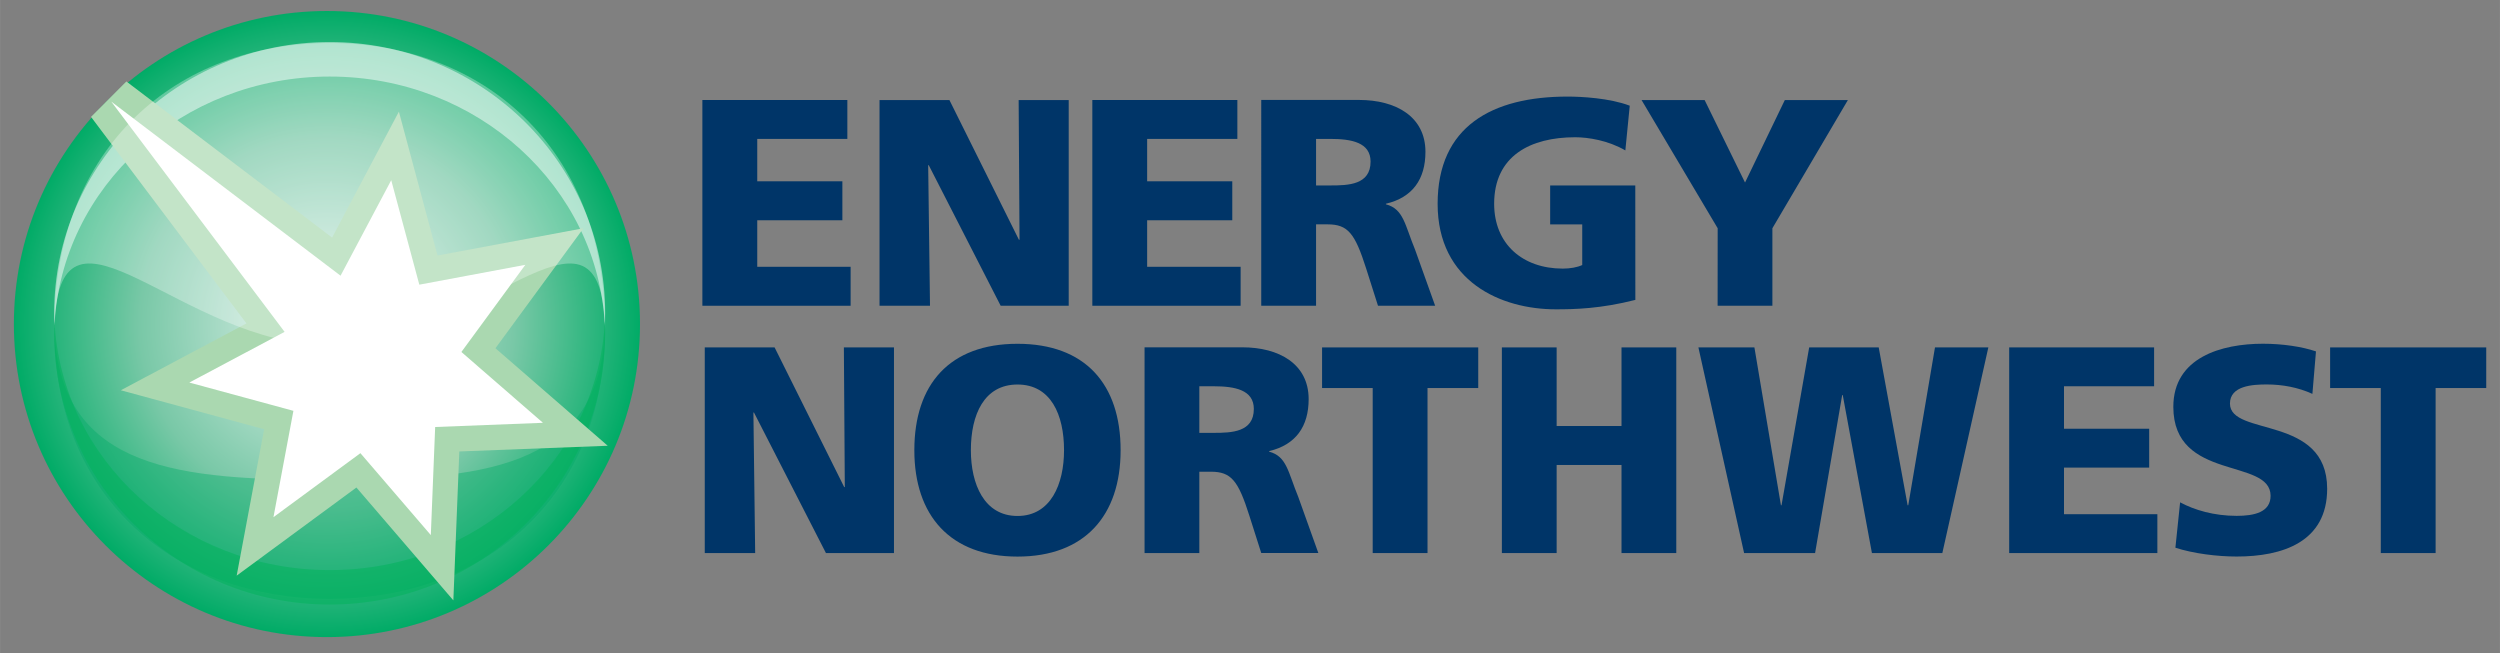 <?xml version="1.0" encoding="UTF-8" standalone="no"?>
<!-- Created with Inkscape (http://www.inkscape.org/) -->

<svg
   xmlns:dc="http://purl.org/dc/elements/1.1/"
   xmlns:cc="http://creativecommons.org/ns#"
   xmlns:rdf="http://www.w3.org/1999/02/22-rdf-syntax-ns#"
   xmlns:svg="http://www.w3.org/2000/svg"
   xmlns="http://www.w3.org/2000/svg"
   xmlns:sodipodi="http://sodipodi.sourceforge.net/DTD/sodipodi-0.dtd"
   xmlns:inkscape="http://www.inkscape.org/namespaces/inkscape"
   width="182.356"
   height="47.64"
   viewBox="0 0 48.248 12.605"
   version="1.1"
   id="svg18618"
   inkscape:version="0.92.0 r15299"
   sodipodi:docname="energy northwest.svg">
  <rect x="0" y="0" width="48.248" height="12.605" fill="#808080" stroke="none"/>
  <defs
     id="defs18612">
    <clipPath
       id="clipPath17927"
       clipPathUnits="userSpaceOnUse">
      <path
         inkscape:connector-curvature="0"
         id="path17925"
         d="m 13.4,200.074 h 135.266 v 34.231 H 13.4 Z" />
    </clipPath>
    <clipPath
       id="clipPath17935"
       clipPathUnits="userSpaceOnUse">
      <path
         inkscape:connector-curvature="0"
         id="path17933"
         d="M 15.603,217.029 H 45.727 V 202.165 H 15.603 Z" />
    </clipPath>
    <clipPath
       id="clipPath17939"
       clipPathUnits="userSpaceOnUse">
      <path
         inkscape:connector-curvature="0"
         id="path17937"
         d="m 15.602,202.165 h 30.124 v 14.864 H 15.602 Z" />
    </clipPath>
    <clipPath
       id="clipPath17959"
       clipPathUnits="userSpaceOnUse">
      <path
         inkscape:connector-curvature="0"
         id="path17957"
         d="M 15.603,232.608 H 45.727 V 217.105 H 15.603 Z" />
    </clipPath>
    <clipPath
       id="clipPath17963"
       clipPathUnits="userSpaceOnUse">
      <path
         inkscape:connector-curvature="0"
         id="path17961"
         d="m 15.602,217.105 h 30.124 v 15.503 H 15.602 Z" />
    </clipPath>
    <clipPath
       id="clipPath17983"
       clipPathUnits="userSpaceOnUse">
      <path
         inkscape:connector-curvature="0"
         id="path17981"
         d="M 15.603,217.356 H 45.727 V 201.852 H 15.603 Z" />
    </clipPath>
    <clipPath
       id="clipPath17987"
       clipPathUnits="userSpaceOnUse">
      <path
         inkscape:connector-curvature="0"
         id="path17985"
         d="m 15.602,201.852 h 30.124 v 15.504 H 15.602 Z" />
    </clipPath>
    <clipPath
       id="clipPath18011"
       clipPathUnits="userSpaceOnUse">
      <path
         inkscape:connector-curvature="0"
         id="path18009"
         d="M 15.603,232.555 H 45.727 V 216.029 H 15.603 Z" />
    </clipPath>
    <clipPath
       id="clipPath18015"
       clipPathUnits="userSpaceOnUse">
      <path
         inkscape:connector-curvature="0"
         id="path18013"
         d="m 15.602,216.03 h 30.124 v 16.525 H 15.602 Z" />
    </clipPath>
    <clipPath
       id="clipPath17899"
       clipPathUnits="userSpaceOnUse">
      <path
         inkscape:connector-curvature="0"
         id="path17897"
         d="m 13.4,217.19 c 0,-9.453 7.664,-17.116 17.116,-17.116 v 0 c 9.453,0 17.116,7.663 17.116,17.116 v 0 c 0,9.453 -7.663,17.115 -17.116,17.115 v 0 c -9.452,0 -17.116,-7.662 -17.116,-17.115" />
    </clipPath>
    <clipPath
       id="clipPath17909"
       clipPathUnits="userSpaceOnUse">
      <path
         inkscape:connector-curvature="0"
         id="path17907"
         d="m 13.4,200.075 h 34.232 v 34.23 h -34.232 z" />
    </clipPath>
    <radialGradient
       id="radialGradient17917"
       spreadMethod="pad"
       gradientTransform="matrix(17.114,0,0,17.114,30.519,217.194)"
       gradientUnits="userSpaceOnUse"
       r="1"
       cy="0"
       cx="0"
       fy="0"
       fx="0">
      <stop
         id="stop17911"
         offset="0"
         style="stop-opacity:1;stop-color:#e6f3ee" />
      <stop
         id="stop17913"
         offset="0.596"
         style="stop-opacity:1;stop-color:#79c8a7" />
      <stop
         id="stop17915"
         offset="1"
         style="stop-opacity:1;stop-color:#00ab66" />
    </radialGradient>
    <clipPath
       id="clipPath17835"
       clipPathUnits="userSpaceOnUse">
      <path
         inkscape:connector-curvature="0"
         id="path17833"
         d="m 13.4,200.074 h 135.266 v 34.231 H 13.4 Z" />
    </clipPath>
  </defs>
  <sodipodi:namedview
     id="base"
     pagecolor="#ffffff"
     bordercolor="#666666"
     borderopacity="1.0"
     inkscape:pageopacity="0.0"
     inkscape:pageshadow="2"
     inkscape:zoom="4.4467967"
     inkscape:cx="90.177273"
     inkscape:cy="22.820059"
     inkscape:document-units="mm"
     inkscape:current-layer="layer1"
     showgrid="false"
     fit-margin-top="0"
     fit-margin-left="0"
     fit-margin-right="0"
     fit-margin-bottom="0"
     units="px"
     inkscape:window-width="1280"
     inkscape:window-height="744"
     inkscape:window-x="-4"
     inkscape:window-y="-4"
     inkscape:window-maximized="1" />
  <g
     inkscape:label="Layer 1"
     inkscape:groupmode="layer"
     id="layer1"
     transform="translate(-72.147,-193.671)">
    <g
       id="g19067"
       transform="translate(0.265,-0.265)">
      <path
         d="m 85.483,204.61 h 0.973 l -0.034,-2.712 h 0.011 l 1.389,2.712 h 1.313 v -3.969 h -0.967 l 0.018,2.695 h -0.012 l -1.343,-2.695 h -1.348 z"
         style="fill:#003568;fill-opacity:1;fill-rule:nonzero;stroke:none;stroke-width:0.353"
         id="path17827"
         inkscape:connector-curvature="0" />
      <path
         d="m 90.619,202.625 c 0,-0.688 0.256,-1.268 0.9,-1.268 0.642,0 0.898,0.58 0.898,1.268 0,0.654 -0.256,1.269 -0.898,1.269 -0.644,0 -0.9,-0.615 -0.9,-1.269 m -1.091,0 c 0,1.263 0.694,2.053 1.991,2.053 1.296,0 1.99,-0.79 1.99,-2.053 0,-1.274 -0.683,-2.054 -1.99,-2.054 -1.309,0 -1.991,0.78 -1.991,2.054"
         style="fill:#003568;fill-opacity:1;fill-rule:evenodd;stroke:none;stroke-width:0.353"
         id="path17839"
         inkscape:connector-curvature="0" />
      <path
         d="m 95.028,201.391 h 0.279 c 0.404,0 0.773,0.068 0.773,0.438 0,0.449 -0.432,0.461 -0.773,0.461 h -0.279 z m -1.057,3.219 h 1.057 v -1.57 h 0.223 c 0.392,0 0.528,0.17 0.744,0.853 l 0.228,0.716 h 1.102 l -0.387,-1.081 c -0.198,-0.483 -0.222,-0.785 -0.562,-0.875 v -0.011 c 0.512,-0.121 0.762,-0.473 0.762,-1.003 0,-0.681 -0.574,-1 -1.28,-1 h -1.887 z"
         style="fill:#003568;fill-opacity:1;fill-rule:evenodd;stroke:none;stroke-width:0.353"
         id="path17843"
         inkscape:connector-curvature="0" />
      <path
         d="m 98.374,204.61 h 1.058 v -3.185 h 0.979 v -0.784 h -3.014 v 0.784 h 0.977 z"
         style="fill:#003568;fill-opacity:1;fill-rule:nonzero;stroke:none;stroke-width:0.353"
         id="path17847"
         inkscape:connector-curvature="0" />
      <path
         d="m 100.867,204.61 h 1.057 v -1.7 h 1.252 v 1.7 h 1.057 v -3.969 h -1.057 v 1.517 h -1.252 v -1.517 h -1.057 z"
         style="fill:#003568;fill-opacity:1;fill-rule:nonzero;stroke:none;stroke-width:0.353"
         id="path17851"
         inkscape:connector-curvature="0" />
      <path
         d="m 105.542,204.61 h 1.37 l 0.523,-3.049 h 0.011 l 0.563,3.049 h 1.359 l 0.888,-3.969 h -1.03 l -0.516,3.047 h -0.012 l -0.558,-3.047 h -1.342 l -0.534,3.047 h -0.011 l -0.512,-3.047 h -1.081 z"
         style="fill:#003568;fill-opacity:1;fill-rule:nonzero;stroke:none;stroke-width:0.353"
         id="path17855"
         inkscape:connector-curvature="0" />
      <path
         d="m 110.658,204.61 h 2.86 v -0.75 h -1.802 v -0.899 h 1.644 v -0.751 h -1.644 v -0.819 h 1.739 v -0.75 h -2.797 z"
         style="fill:#003568;fill-opacity:1;fill-rule:nonzero;stroke:none;stroke-width:0.353"
         id="path17859"
         inkscape:connector-curvature="0" />
      <path
         d="m 113.866,204.507 c 0.352,0.114 0.813,0.17 1.182,0.17 0.882,0 1.747,-0.278 1.747,-1.308 0,-1.433 -1.876,-1.002 -1.876,-1.644 0,-0.347 0.443,-0.369 0.71,-0.369 0.302,0 0.609,0.057 0.881,0.182 l 0.069,-0.82 c -0.267,-0.091 -0.643,-0.148 -1.023,-0.148 -0.797,0 -1.73,0.262 -1.73,1.218 0,1.444 1.877,0.978 1.877,1.717 0,0.319 -0.318,0.387 -0.655,0.387 -0.438,0 -0.819,-0.114 -1.091,-0.261 z"
         style="fill:#003568;fill-opacity:1;fill-rule:nonzero;stroke:none;stroke-width:0.353"
         id="path17863"
         inkscape:connector-curvature="0" />
      <path
         d="m 117.83,204.61 h 1.058 v -3.185 h 0.977 v -0.784 h -3.013 v 0.784 h 0.978 z"
         style="fill:#003568;fill-opacity:1;fill-rule:nonzero;stroke:none;stroke-width:0.353"
         id="path17867"
         inkscape:connector-curvature="0" />
      <path
         d="m 85.437,199.837 h 2.861 v -0.752 h -1.802 v -0.898 h 1.643 v -0.752 h -1.643 v -0.818 h 1.739 v -0.751 h -2.798 z"
         style="fill:#003568;fill-opacity:1;fill-rule:nonzero;stroke:none;stroke-width:0.353"
         id="path17871"
         inkscape:connector-curvature="0" />
      <path
         d="m 88.856,199.837 h 0.974 l -0.035,-2.713 h 0.011 l 1.388,2.713 h 1.313 v -3.97 H 91.541 l 0.017,2.696 h -0.012 l -1.341,-2.696 h -1.349 z"
         style="fill:#003568;fill-opacity:1;fill-rule:nonzero;stroke:none;stroke-width:0.353"
         id="path17875"
         inkscape:connector-curvature="0" />
      <path
         d="m 92.963,199.837 h 2.862 v -0.752 H 94.021 v -0.898 h 1.643 v -0.752 H 94.021 v -0.818 h 1.741 v -0.751 h -2.799 z"
         style="fill:#003568;fill-opacity:1;fill-rule:nonzero;stroke:none;stroke-width:0.353"
         id="path17879"
         inkscape:connector-curvature="0" />
      <path
         d="m 97.281,196.617 h 0.279 c 0.404,0 0.773,0.068 0.773,0.438 0,0.449 -0.432,0.46 -0.773,0.46 h -0.279 z m -1.058,3.219 H 97.281 v -1.57 h 0.222 c 0.392,0 0.528,0.171 0.745,0.853 l 0.228,0.717 h 1.103 l -0.387,-1.081 c -0.199,-0.483 -0.221,-0.785 -0.563,-0.876 v -0.011 c 0.513,-0.12 0.763,-0.472 0.763,-1.002 0,-0.683 -0.575,-1.001 -1.28,-1.001 h -1.889 z"
         style="fill:#003568;fill-opacity:1;fill-rule:evenodd;stroke:none;stroke-width:0.353"
         id="path17883"
         inkscape:connector-curvature="0" />
      <path
         d="m 103.442,197.516 h -1.643 v 0.751 h 0.619 v 0.784 c -0.097,0.045 -0.233,0.069 -0.375,0.069 -0.773,0 -1.325,-0.472 -1.325,-1.251 0,-0.928 0.704,-1.284 1.564,-1.284 0.251,0 0.637,0.061 0.968,0.254 l 0.085,-0.863 c -0.387,-0.148 -0.938,-0.176 -1.2,-0.176 -1.456,0 -2.508,0.574 -2.508,2.07 0,1.501 1.223,2.036 2.28,2.036 0.364,0 0.865,-0.011 1.536,-0.182 z"
         style="fill:#003568;fill-opacity:1;fill-rule:nonzero;stroke:none;stroke-width:0.353"
         id="path17887"
         inkscape:connector-curvature="0" />
      <path
         d="m 105.031,199.837 h 1.057 v -1.496 l 1.457,-2.474 h -1.217 l -0.768,1.592 -0.78,-1.592 h -1.217 l 1.469,2.474 z"
         style="fill:#003568;fill-opacity:1;fill-rule:nonzero;stroke:none;stroke-width:0.353"
         id="path17891"
         inkscape:connector-curvature="0" />
      <g
         transform="matrix(0.353,0,0,-0.353,67.419,276.858)"
         id="g17903">
        <g
           id="g17905"
           clip-path="url(#clipPath17909)">
          <path
             d="m 13.4,217.19 c 0,-9.453 7.664,-17.116 17.116,-17.116 v 0 c 9.453,0 17.116,7.663 17.116,17.116 v 0 c 0,9.453 -7.663,17.115 -17.116,17.115 v 0 c -9.452,0 -17.116,-7.662 -17.116,-17.115"
             style="fill:url(#radialGradient17917);stroke:none"
             id="path17919"
             inkscape:connector-curvature="0" />
        </g>
      </g>
      <g
         transform="matrix(0.353,0,0,-0.353,67.419,276.858)"
         id="g17931" />
      <g
         transform="matrix(0.353,0,0,-0.353,67.419,276.858)"
         id="g17951">
        <g
           clip-path="url(#clipPath17935)"
           id="g17949"
           style="opacity:0.4">
          <g
             id="g17947">
            <g
               clip-path="url(#clipPath17939)"
               id="g17945">
              <g
                 transform="translate(30.665,208.672)"
                 id="g17943">
                <path
                   d="m 0,0 c -8.084,0 -14.68,0.493 -15.045,8.07 -0.009,-0.226 -0.017,0.47 -0.017,0.24 0,-9.418 6.743,-14.817 15.062,-14.817 8.318,0 15.062,5.399 15.062,14.817 0,0.23 -0.007,-0.466 -0.018,-0.24 C 14.679,0.493 8.085,0 0,0"
                   style="fill:#00ab66;fill-opacity:1;fill-rule:nonzero;stroke:none"
                   id="path17941"
                   inkscape:connector-curvature="0" />
              </g>
            </g>
          </g>
        </g>
      </g>
      <g
         transform="matrix(0.353,0,0,-0.353,67.419,276.858)"
         id="g17955" />
      <g
         transform="matrix(0.353,0,0,-0.353,67.419,276.858)"
         id="g17975">
        <g
           clip-path="url(#clipPath17959)"
           id="g17973"
           style="opacity:0.5">
          <g
             id="g17971">
            <g
               clip-path="url(#clipPath17963)"
               id="g17969">
              <g
                 transform="translate(30.665,230.721)"
                 id="g17967">
                <path
                   d="m 0,0 c 8.085,0 14.679,-6.038 15.044,-13.616 0.011,0.227 0.018,0.456 0.018,0.687 0,8.181 -6.744,14.816 -15.062,14.816 -8.319,0 -15.062,-6.635 -15.062,-14.816 0,-0.231 0.008,-0.46 0.017,-0.687 C -14.68,-6.038 -8.084,0 0,0"
                   style="fill:#ffffff;fill-opacity:1;fill-rule:nonzero;stroke:none"
                   id="path17965"
                   inkscape:connector-curvature="0" />
              </g>
            </g>
          </g>
        </g>
      </g>
      <g
         transform="matrix(0.353,0,0,-0.353,67.419,276.858)"
         id="g17979" />
      <g
         transform="matrix(0.353,0,0,-0.353,67.419,276.858)"
         id="g17999">
        <g
           clip-path="url(#clipPath17983)"
           id="g17997"
           style="opacity:0.5">
          <g
             id="g17995">
            <g
               clip-path="url(#clipPath17987)"
               id="g17993">
              <g
                 transform="translate(30.665,203.738)"
                 id="g17991">
                <path
                   d="m 0,0 c -8.084,0 -14.68,6.038 -15.045,13.618 -0.009,-0.228 -0.017,-0.456 -0.017,-0.687 0,-8.182 6.743,-14.817 15.062,-14.817 8.318,0 15.062,6.635 15.062,14.817 0,0.231 -0.007,0.459 -0.018,0.687 C 14.679,6.038 8.085,0 0,0"
                   style="fill:#00b25a;fill-opacity:1;fill-rule:nonzero;stroke:none"
                   id="path17989"
                   inkscape:connector-curvature="0" />
              </g>
            </g>
          </g>
        </g>
      </g>
      <path
         d="m 73.638,196.192 c 0,0 2.445,3.248 3,3.986 -0.532,0.283 -2.425,1.29 -2.425,1.29 0,0 2.232,0.606 2.766,0.752 -0.102,0.546 -0.53,2.826 -0.53,2.826 0,0 1.865,-1.372 2.311,-1.701 0.361,0.42 1.871,2.178 1.871,2.178 0,0 0.093,-2.319 0.115,-2.874 0.553,-0.021 2.864,-0.11 2.864,-0.11 0,0 -1.749,-1.519 -2.167,-1.882 0.328,-0.447 1.699,-2.316 1.699,-2.316 0,0 -2.273,0.425 -2.817,0.527 -0.144,-0.536 -0.745,-2.777 -0.745,-2.777 0,0 -1.007,1.899 -1.289,2.431 -0.734,-0.557 -3.971,-3.014 -3.971,-3.014 z"
         style="fill:#aad8b0;fill-opacity:1;fill-rule:nonzero;stroke:none;stroke-width:0.353"
         id="path18003"
         inkscape:connector-curvature="0" />
      <g
         transform="matrix(0.353,0,0,-0.353,67.419,276.858)"
         id="g18007" />
      <g
         transform="matrix(0.353,0,0,-0.353,67.419,276.858)"
         id="g18027">
        <g
           clip-path="url(#clipPath18011)"
           id="g18025"
           style="opacity:0.3">
          <g
             id="g18023">
            <g
               clip-path="url(#clipPath18015)"
               id="g18021">
              <g
                 transform="translate(30.665,216.029)"
                 id="g18019">
                <path
                   d="m 0,0 c 8.085,0 14.679,9.181 15.044,1.232 0.011,0.237 0.018,-0.492 0.018,-0.25 0,9.876 -6.744,15.543 -15.062,15.543 -8.319,0 -15.062,-5.667 -15.062,-15.543 0,-0.242 0.008,0.487 0.017,0.25 C -14.68,9.181 -8.084,0 0,0"
                   style="fill:#ffffff;fill-opacity:1;fill-rule:nonzero;stroke:none"
                   id="path18017"
                   inkscape:connector-curvature="0" />
              </g>
            </g>
          </g>
        </g>
      </g>
      <path
         d="m 78.454,199.257 0.978,-1.843 0.542,2.016 2.046,-0.383 -1.234,1.682 1.574,1.367 -2.08,0.081 -0.084,2.086 -1.359,-1.581 -1.678,1.235 0.385,-2.052 -2.009,-0.546 1.839,-0.978 -3.345,-4.444 z"
         style="fill:#ffffff;fill-opacity:1;fill-rule:nonzero;stroke:none;stroke-width:0.353"
         id="path18031"
         inkscape:connector-curvature="0" />
    </g>
  </g>
</svg>

